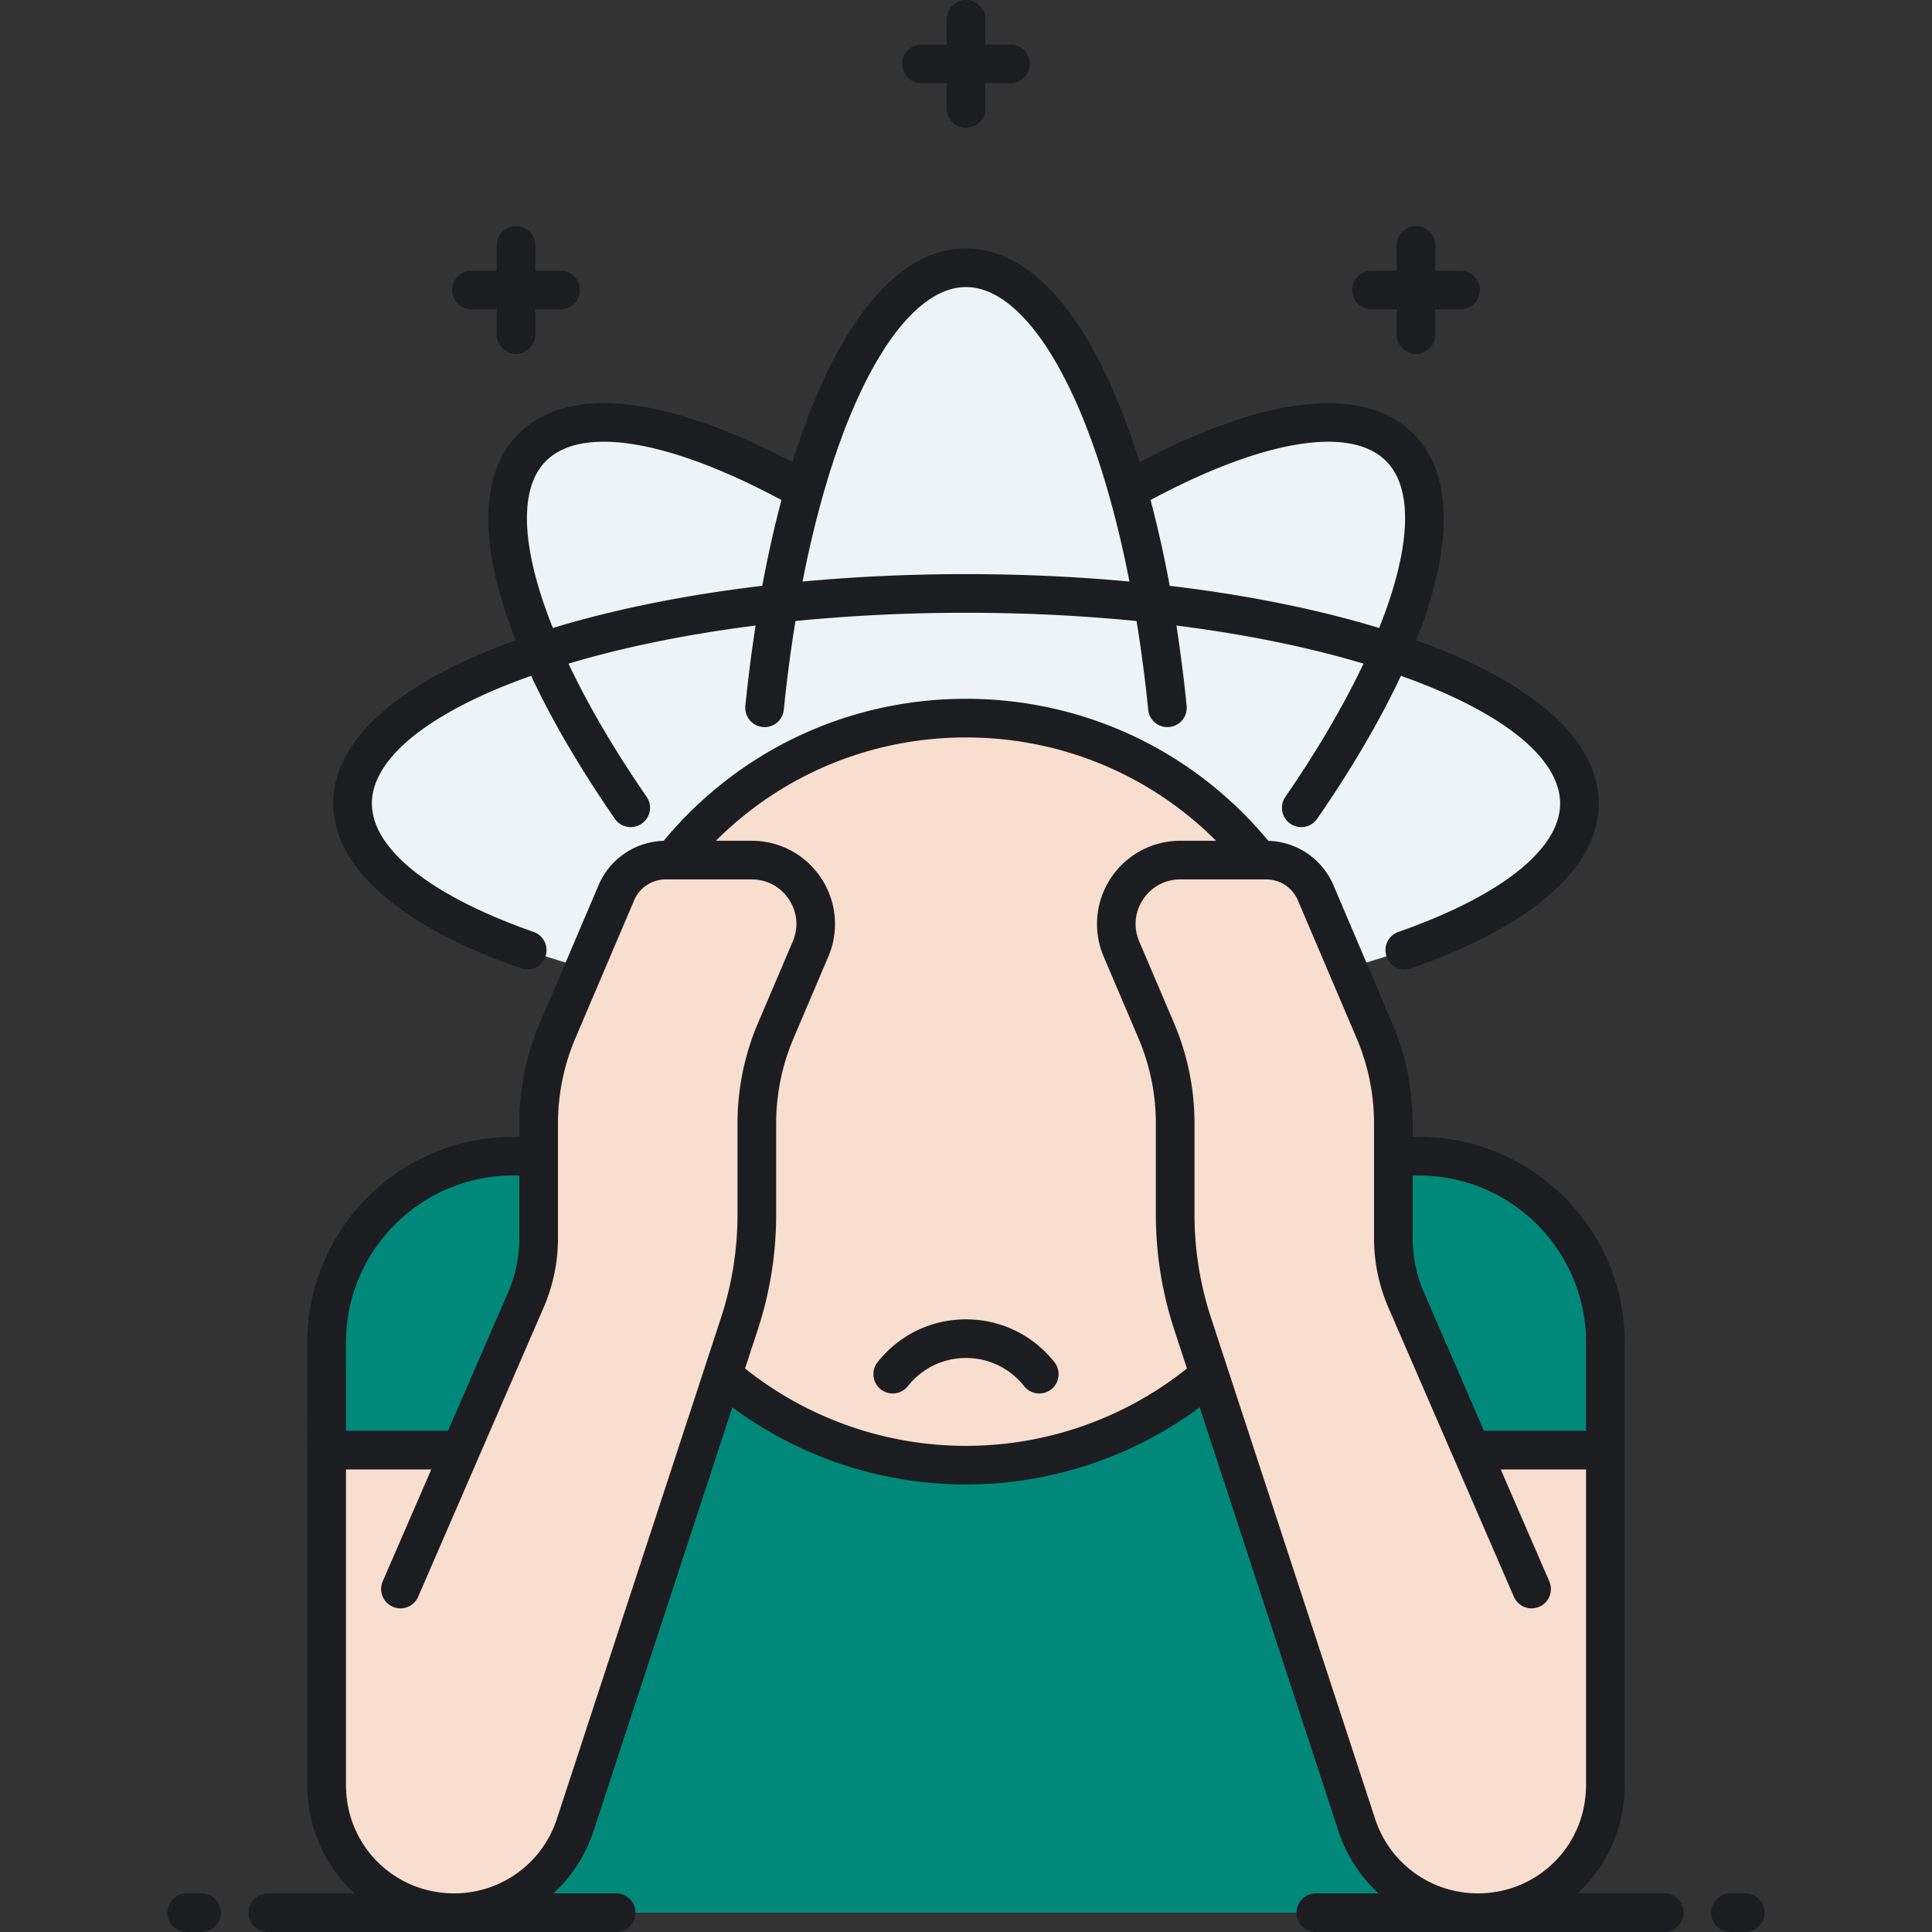 <svg version="1.1" id="Layer_1" xmlns="http://www.w3.org/2000/svg" x="0" y="0" viewBox="0 0 500 500" style="enable-background:new 0 0 500 500" xml:space="preserve"><rect x="0" y="0" width="500" height="500" fill="#333333" stroke="none"/><style>.st0{fill:#00897B}</style><path class="st0" d="m351.134 472.293-38.14-116.454c-16.919 14.55-38.929 23.346-62.994 23.346s-46.074-8.796-62.994-23.346l-38.14 116.454A32.966 32.966 0 0 1 117.536 495h264.928a32.968 32.968 0 0 1-31.33-22.707z"/><path d="m380.771 375.292-16.829-38.793a40.49 40.49 0 0 1-3.345-16.113V290.81a61.574 61.574 0 0 0-4.928-24.137l-15.185-35.637a13.888 13.888 0 0 0-12.776-8.443h-1.853c-17.705-22.382-45.102-36.745-75.855-36.745s-58.15 14.363-75.855 36.745h-1.853a13.888 13.888 0 0 0-12.776 8.443l-15.185 35.637a61.567 61.567 0 0 0-4.928 24.137v29.575a40.472 40.472 0 0 1-3.345 16.113l-16.829 38.793H84.533v87.644l.021-.039C85.002 479.931 98.856 495 117.536 495a32.967 32.967 0 0 0 31.33-22.707l38.14-116.454c16.919 14.549 38.929 23.346 62.994 23.346s46.074-8.797 62.994-23.346l38.14 116.454A32.968 32.968 0 0 0 382.464 495c18.68 0 32.534-15.069 32.983-32.103l.021.039v-87.644h-34.697z" style="fill:#F7DECE"/><path d="m151.234 250.475 8.282-19.438a13.888 13.888 0 0 1 12.776-8.443h1.853c17.705-22.382 45.102-36.745 75.855-36.745s58.15 14.363 75.855 36.745h1.853a13.888 13.888 0 0 1 12.776 8.443l8.282 19.438c36.553-9.956 59.991-25.313 59.991-42.547 0-15.42-18.766-29.34-48.902-39.231 10.468-23.972 12.071-43.238 2.403-52.906-11.921-11.921-38.431-6.716-70.367 11.123.071.25.138.51.209.762-9.964-35.632-25.121-58.384-42.1-58.384s-32.136 22.752-42.1 58.384c.07-.252.138-.512.209-.762-31.936-17.839-58.446-23.044-70.367-11.123-9.668 9.668-8.064 28.935 2.403 52.906-30.136 9.892-48.902 23.811-48.902 39.231 0 17.233 23.438 32.591 59.991 42.547z" style="fill:#ecf4f7"/><path class="st0" d="M139.404 299.226h-6.64c-26.637 0-48.231 21.594-48.231 48.231v27.834h34.698l16.829-38.793a40.416 40.416 0 0 0 2.499-7.884c.56-2.7.845-5.457.845-8.229v-21.159zM367.237 299.226h-6.64v21.159a40.519 40.519 0 0 0 3.344 16.113l16.829 38.793h34.698v-27.834c0-26.637-21.594-48.231-48.231-48.231z"/><path d="M233.466 16.535a5 5 0 0 1 5-5H245V5a5 5 0 0 1 10 0v6.535h6.535a5 5 0 1 1 0 10H255v6.534a5 5 0 1 1-10 0v-6.534h-6.535a5 5 0 0 1-4.999-5zM122.009 80.056h6.535v6.535a5 5 0 0 0 10 0v-6.535h6.534a5 5 0 0 0 0-10h-6.534v-6.535a5 5 0 0 0-10 0v6.535h-6.535a5 5 0 0 0 0 10zm232.914 0h6.535v6.535a5 5 0 1 0 10 0v-6.535h6.534a5 5 0 1 0 0-10h-6.534v-6.535a5 5 0 1 0-10 0v6.535h-6.535a5 5 0 1 0 0 10zM250 341.445c-8.972 0-17.313 4.04-22.885 11.084a5 5 0 0 0 7.843 6.204c3.664-4.632 9.147-7.288 15.042-7.288 5.896 0 11.378 2.656 15.042 7.288a5 5 0 0 0 7.843-6.204c-5.572-7.044-13.912-11.084-22.885-11.084zM52.151 490h-3.813a5 5 0 0 0 0 10h3.813a5 5 0 0 0 0-10zm383.539 5a5 5 0 0 1-5 5h-90.144a5 5 0 1 1 0-10h16.213a37.937 37.937 0 0 1-10.378-16.15l-35.906-109.636A101.667 101.667 0 0 1 250 384.185a101.665 101.665 0 0 1-60.475-19.971L153.618 473.85A37.935 37.935 0 0 1 143.241 490h16.213a5 5 0 0 1 0 10H69.311a5 5 0 0 1 0-10h22.423c-7.149-6.583-11.74-15.905-12.161-26.428a4.947 4.947 0 0 1-.041-.636v-87.645c0-.071.018-.137.021-.207l-.021-27.624c0-29.356 23.879-53.235 53.231-53.235h1.64v-3.416a66.206 66.206 0 0 1 5.328-26.097l15.185-35.637a18.848 18.848 0 0 1 16.836-11.463c19.406-23.394 47.783-36.764 78.248-36.764 30.464 0 58.842 13.371 78.248 36.764a18.85 18.85 0 0 1 16.836 11.463l15.185 35.637a66.213 66.213 0 0 1 5.328 26.097v3.416h1.64c29.353 0 53.232 23.879 53.232 53.231v115.479c0 .218-.014.434-.042.646-.424 10.519-5.013 19.837-12.161 26.418h22.424c2.762.001 5 2.24 5 5.001zm-70.093-190.774v16.159c0 4.887.986 9.639 2.932 14.124l15.523 35.783h26.417v-22.834c0-23.838-19.394-43.231-43.232-43.231h-1.64zM89.533 347.458l.017 22.834h26.399l15.523-35.783a35.289 35.289 0 0 0 2.932-14.124v-16.159h-1.64c-23.838 0-43.231 19.394-43.231 43.232zm92.72 6.831.001-.006 4.358-13.306a85.485 85.485 0 0 0 4.252-26.65V290.81a66.2 66.2 0 0 1 5.329-26.097l8.971-21.055c1.546-3.628 1.186-7.597-.989-10.888s-5.684-5.178-9.628-5.178h-22.254a8.875 8.875 0 0 0-8.176 5.403l-15.184 35.637a56.276 56.276 0 0 0-4.528 22.177v29.575a45.215 45.215 0 0 1-3.758 18.103l-16.829 38.793-.001.001-15.595 35.949a5.003 5.003 0 0 1-4.589 3.012 5 5 0 0 1-4.584-6.992l12.564-28.96h-22.08v82.148c.01.108.017.217.019.327.402 15.273 12.694 27.235 27.985 27.235a27.91 27.91 0 0 0 26.579-19.263l38.137-116.448zm124.931-.127-3.299-10.072a95.489 95.489 0 0 1-4.75-29.763V290.81a56.271 56.271 0 0 0-4.527-22.177l-8.971-21.055a21.486 21.486 0 0 1 1.846-20.321 21.487 21.487 0 0 1 17.972-9.665h9.271c-17.115-17.113-40.169-26.744-64.724-26.744s-47.609 9.631-64.724 26.744h9.271c7.253 0 13.972 3.613 17.971 9.664s4.689 13.648 1.847 20.321l-8.971 21.055a56.255 56.255 0 0 0-4.528 22.177v23.517a95.464 95.464 0 0 1-4.75 29.763l-3.299 10.073a91.67 91.67 0 0 0 57.184 20.023 91.67 91.67 0 0 0 57.181-20.023zM382.465 490c15.29 0 27.582-11.962 27.984-27.233a5.22 5.22 0 0 1 .02-.333v-82.142h-22.074l12.564 28.96a5 5 0 1 1-9.174 3.98l-15.574-35.9c-.008-.017-.019-.032-.026-.05l-16.829-38.793a45.232 45.232 0 0 1-3.758-18.103V290.81a56.271 56.271 0 0 0-4.527-22.177l-15.185-35.637a8.874 8.874 0 0 0-8.176-5.403h-22.255c-3.944 0-7.454 1.887-9.629 5.178s-2.535 7.259-.989 10.888l8.971 21.055a66.213 66.213 0 0 1 5.328 26.097v23.517a85.457 85.457 0 0 0 4.254 26.65l4.357 13.306 38.14 116.455A27.907 27.907 0 0 0 382.465 490zm69.198 0h-3.813a5 5 0 1 0 0 10h3.813a5 5 0 1 0 0-10zM86.244 207.928c0-16.353 16.748-31.293 47.236-42.229-9.59-24.237-9.618-43.098.727-53.444 12.695-12.695 37.744-10.049 70.873 7.338 2.275-7.267 4.786-14.002 7.53-20.095 10.374-23.033 23.304-35.207 37.39-35.207s27.016 12.174 37.391 35.206c2.744 6.093 5.255 12.829 7.53 20.096 33.13-17.387 58.18-20.032 70.872-7.338 10.346 10.346 10.318 29.208.728 53.444 30.489 10.936 47.236 25.876 47.236 42.229 0 16.559-17.239 31.718-48.542 42.687a5.005 5.005 0 0 1-1.653.283 5 5 0 0 1-1.654-9.72c26.596-9.319 41.849-21.438 41.849-33.249 0-11.752-14.991-23.738-41.209-33.029-5.345 11.424-12.584 23.847-21.661 36.995a4.995 4.995 0 0 1-6.956 1.274 5 5 0 0 1-1.274-6.955c8.367-12.121 15.149-23.771 20.219-34.464-14.406-4.313-30.785-7.632-48.418-9.859a398.144 398.144 0 0 1 2.645 20.785 5 5 0 1 1-9.95 1.001 376.595 376.595 0 0 0-3.013-22.952c-14.147-1.41-28.972-2.143-44.139-2.143-15.167 0-29.993.733-44.139 2.143a375.81 375.81 0 0 0-3.013 22.952 5 5 0 1 1-9.95-1.002c.72-7.15 1.61-14.079 2.645-20.785-17.634 2.228-34.012 5.547-48.418 9.859 5.07 10.693 11.851 22.343 20.218 34.464a5 5 0 0 1-4.11 7.841 4.992 4.992 0 0 1-4.119-2.16c-9.076-13.148-16.315-25.57-21.661-36.995-26.218 9.291-41.209 21.277-41.209 33.029 0 11.812 15.253 23.93 41.849 33.249 2.606.913 3.979 3.766 3.065 6.372s-3.766 3.98-6.372 3.065c-31.304-10.968-48.543-26.128-48.543-42.686zm211.514-78.522c1.864 6.997 3.523 14.412 4.963 22.202 19.803 2.35 38.18 6.034 54.196 10.917 8.081-20.178 9.092-35.915 1.807-43.2-9.285-9.284-31.934-5.489-60.966 10.081zm-76.031-25.802c-5.701 12.656-10.48 28.742-14.03 46.901 13.627-1.267 27.822-1.923 42.303-1.923s28.676.656 42.303 1.923c-3.55-18.16-8.329-34.245-14.03-46.901-8.514-18.903-18.555-29.313-28.273-29.313-9.717 0-19.758 10.41-28.273 29.313zm-78.643 58.921c16.015-4.884 34.392-8.567 54.196-10.917 1.44-7.791 3.1-15.205 4.963-22.202-29.031-15.571-51.68-19.367-60.966-10.081-7.284 7.285-6.273 23.023 1.807 43.2z" style="fill:#1c1d21"/></svg>